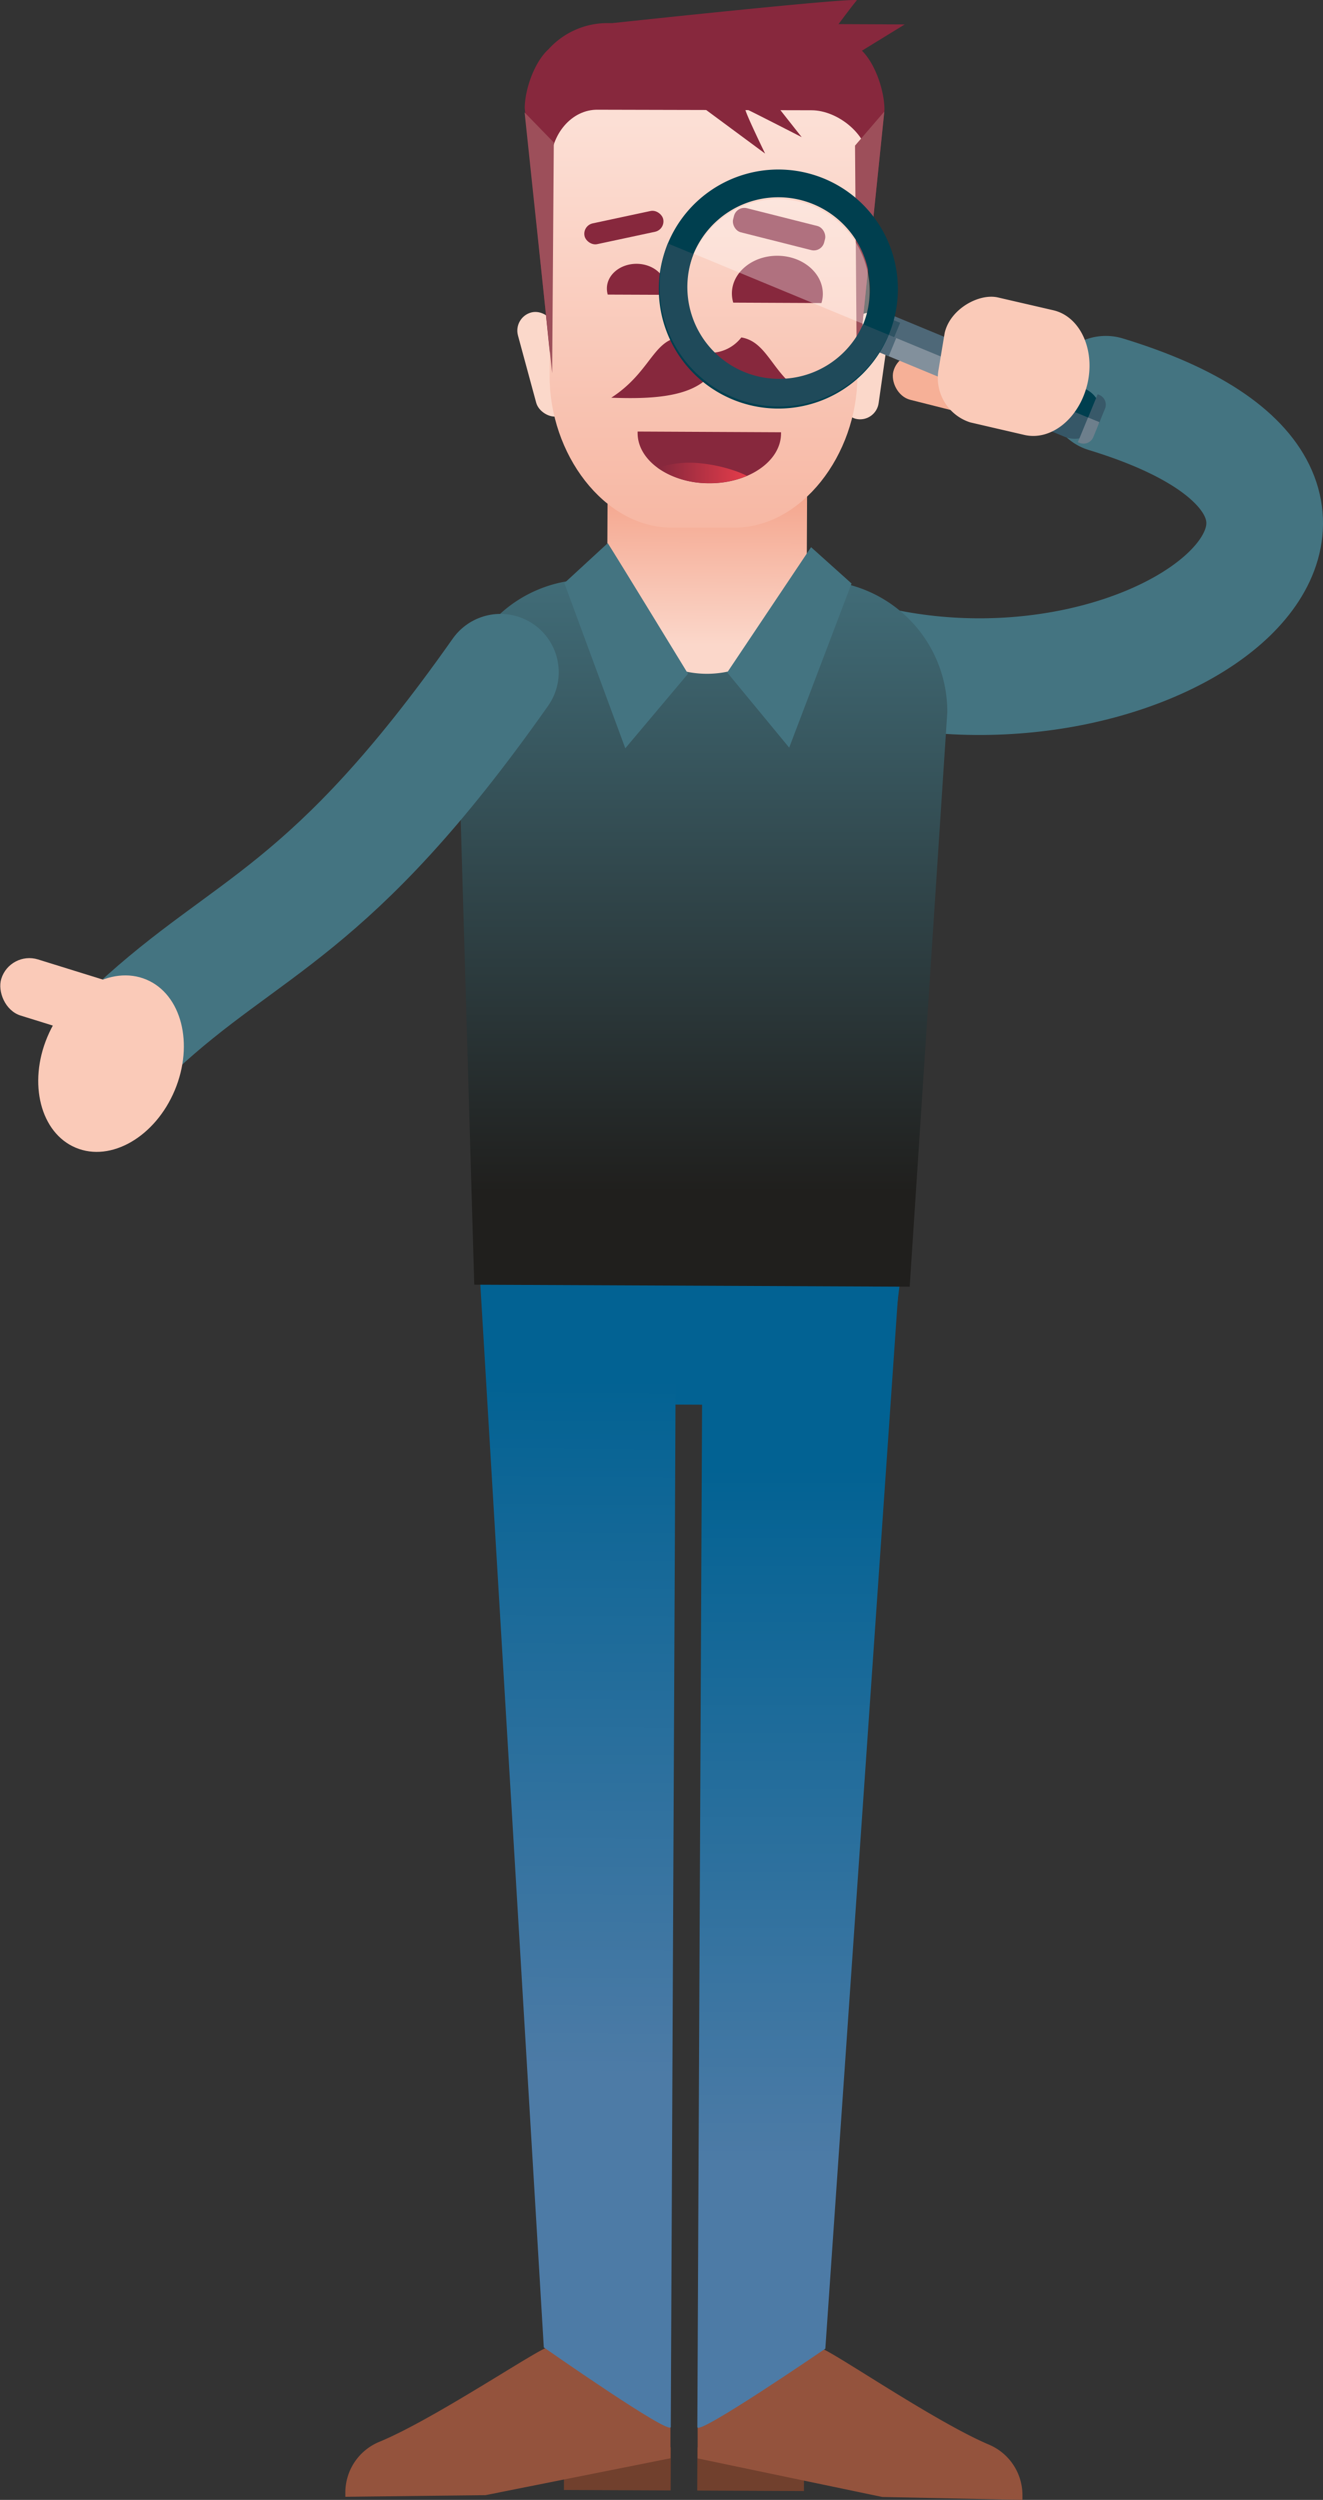 <svg xmlns="http://www.w3.org/2000/svg" xmlns:xlink="http://www.w3.org/1999/xlink" viewBox="0 0 217.06 410.14"><rect x="0" y="0" width="217.06" height="410.14" fill="#333333" stroke="none"/><defs><linearGradient id="linear-gradient" x1="-1634.52" y1="2127.9" x2="-1634.52" y2="2021.64" gradientTransform="matrix(1.36 0 0 1.36 2371.58 -2538.81)" gradientUnits="userSpaceOnUse"><stop offset="0" stop-color="#4d7ba6"/><stop offset=".79" stop-color="#026293"/></linearGradient><linearGradient id="linear-gradient-2" x1="1165.5" y1="2127.95" x2="1165.5" y2="2021.7" gradientTransform="matrix(-1.36 -.01 -.01 1.36 1695.71 -2541.94)" xlink:href="#linear-gradient"/><linearGradient id="linear-gradient-3" x1="888.31" y1="88.42" x2="888.31" y2="198.97" gradientTransform="matrix(-1 0 0 1 1004.12 -3.31)" gradientUnits="userSpaceOnUse"><stop offset="0" stop-color="#447481"/><stop offset="1" stop-color="#201f1d"/></linearGradient><linearGradient id="linear-gradient-4" x1="4175.89" y1="113.18" x2="4175.89" y2="71.93" gradientTransform="translate(-4059.88 -7.43)" gradientUnits="userSpaceOnUse"><stop offset="0" stop-color="#fbd7ca"/><stop offset=".81" stop-color="#f29478"/></linearGradient><linearGradient id="linear-gradient-5" x1="4176.09" y1="45.26" x2="4176.09" y2="194.99" gradientTransform="translate(-4059.37 -26.75)" gradientUnits="userSpaceOnUse"><stop offset=".01" stop-color="#fcdfd5"/><stop offset=".35" stop-color="#f8c0ae"/><stop offset=".76" stop-color="#f4a087"/><stop offset=".97" stop-color="#f29478"/></linearGradient><linearGradient id="linear-gradient-6" x1="881.18" y1="85.04" x2="895.81" y2="85.04" gradientTransform="matrix(-1 0 0 1 1004.12 -3.31)" gradientUnits="userSpaceOnUse"><stop offset="0" stop-color="#e83d4b"/><stop offset="1" stop-color="#87283d"/></linearGradient><style>.cls-2{fill:#71402d}.cls-3{fill:#94533d}.cls-7{fill:none;stroke:#447481;stroke-linecap:round;stroke-linejoin:round;stroke-width:19.14px}.cls-11{fill:#fbd8ca}.cls-12{fill:#87283d}.cls-16{fill:#facab8}.cls-17{fill:#4e6878}.cls-19{fill:#2f5363}.cls-20{fill:#003f4f}</style></defs><g id="Layer_2" data-name="Layer 2"><g id="Layer_1-2" data-name="Layer 1"><rect x="146.21" y="59.97" width="23.13" height="7.63" rx="3.82" ry="3.82" transform="rotate(14.17 157.767 63.806)" fill="#f6b097"/><g id="Lehrer_1" data-name="Lehrer 1"><path class="cls-2" d="M114.39 408.61l17.51.08.01-3.62-17.49-3.55-.03 7.09z"/><path class="cls-3" d="M134.63 385.3c.85-.31 18.43 11.88 27.64 15.78a9 9 0 015.48 8.32v.74l-23-.48-30.29-6.33v-9.61z"/><path fill="#026293" d="M80.05 230.3l65.14.3 3.03-24.94-69.52-.32 1.35 24.96z"/><path d="M147.68 207.63l-12.27 177.7s-21 14.38-21 12.87l.81-174.93z" fill="url(#linear-gradient)"/><path class="cls-2" d="M110.03 408.59l-17.51-.08.01-3.62 17.53-3.39-.03 7.09z"/><path class="cls-3" d="M90 385.1c-.85-.33-18.54 11.71-27.78 15.52a9 9 0 00-5.56 8.27v.74l23-.27 30.34-6.05v-9.61z"/><path d="M78.6 207.31l10.62 177.81s20.82 14.57 20.83 13.06l.81-174.93z" fill="url(#linear-gradient-2)"/><path class="cls-7" d="M143.55 109.11c47.69 10.8 94.75-27.11 37.88-44.43"/><path d="M149.25 211.1l-71.44-.33-2.75-94.29a21.52 21.52 0 0121.61-21.41l37.34.17a21.52 21.52 0 0121.41 21.61z" fill="url(#linear-gradient-3)"/><path d="M99.64 75.12h32.73v19.06A16.37 16.37 0 01116 110.54a16.37 16.37 0 01-16.36-16.36V75.12z" transform="rotate(.27 114.806 90.979)" fill="url(#linear-gradient-4)"/><path d="M99.71 89.11c1.27 1.94 13.17 21.43 13.17 21.43l-10.29 12.23-10-27.1zm33.36.66l-13.76 20.56 10.17 12.33 10.23-26.93-6.64-5.96z" fill="#447481"/><path class="cls-7" d="M82.1 110.29c-28 39.79-41.41 41.18-59.92 58.46"/><rect class="cls-11" x="86.37" y="50.96" width="6.16" height="17.61" rx="3.08" ry="3.08" transform="rotate(-15.17 89.45 59.755)"/><rect class="cls-11" x="138.75" y="51.42" width="6.16" height="17.61" rx="3.08" ry="3.08" transform="rotate(8.1 143.122 60.706)"/><path class="cls-12" d="M145.11 18c0-3.3-1.75-8.38-4.39-10.27a13 13 0 00-9.12-3.79l-31.86-.15A13 13 0 0090 8.07c-2.34 2.12-3.89 6.6-3.91 9.66l4.46 43.49.45-34.13a13 13 0 008.61 3.32l31.86.15a13 13 0 008.79-3.38l.32 34.82z"/><path d="M90.33 26.91l-.16 34.66c-.06 12.88 8.91 24.92 19.94 25h10.38c11 0 20.12-11.9 20.18-24.79l2-34.69c0-5-5.27-9-9.52-9L98.07 18c-4.25-.06-7.72 4-7.74 8.91z" fill="url(#linear-gradient-5)"/><path d="M86.07 18.45l4.52 42.77.27-37.84-4.79-4.93zm54.21 5.44l.3 38.08 4.51-43.67-4.81 5.59z" fill="#9d4f5a"/><rect class="cls-12" x="120.11" y="35.56" width="15.41" height="4.08" rx="1.75" ry="1.75" transform="rotate(14.17 127.838 37.624)"/><rect class="cls-12" x="95.76" y="35.59" width="13.2" height="3.49" rx="1.75" ry="1.75" transform="rotate(-12.08 102.366 37.351)"/><path class="cls-12" d="M133 65.15c-6.2-2.91-6.7-9-11.37-9.79a6.54 6.54 0 01-10.34 0c-4.18.69-4.73 5.83-11 9.89 6.28.23 13 0 16.17-3.61C118.82 64.71 127 66 133 65.15zm-21.73-50.5l14.26 10.55s-3.65-7.51-3.24-7.37 9.24 4.67 9.24 4.67l-5.82-7.38L111.14 14m-6.52-10.19l43.81.2-9.77 6-34.04-6.2z"/><path class="cls-12" d="M100.49 3.79S141.23-.59 140.57.07 134 8.79 134 8.79zm19.81 45.86a5.34 5.34 0 01-.22-1.5c0-3.44 3.36-6.21 7.48-6.19s7.44 2.82 7.44 6.26a5 5 0 01-.23 1.5zm-20.59-1.32a3.57 3.57 0 01-.14-1c0-2.25 2.19-4.06 4.88-4.05s4.86 1.85 4.85 4.09a3.53 3.53 0 01-.16 1zm28.43 22.59a1.27 1.27 0 010 .2c0 4.54-5.31 8.2-11.81 8.17s-11.75-3.74-11.72-8.29v-.2z"/><path d="M114.82 76a25.08 25.08 0 016 1.33 17.2 17.2 0 011.73.73 15.61 15.61 0 01-6.22 1.21 14.55 14.55 0 01-8.41-2.52 16.46 16.46 0 016.9-.75z" fill="url(#linear-gradient-6)"/><ellipse class="cls-16" cx="18.21" cy="174.52" rx="14.96" ry="11.33" transform="rotate(-67.22 18.202 174.506)"/><rect class="cls-16" x="-.46" y="160.23" width="30.06" height="9.64" rx="4.82" ry="4.82" transform="rotate(17.27 14.585 165.027)"/></g><path class="cls-17" transform="rotate(112.49 151.31 55.523)" d="M149.69 49.29h3.23v12.46h-3.23z"/><path transform="rotate(112.49 150.087 58.468)" fill="#82909c" d="M148.47 52.24h3.23V64.7h-3.23z"/><path class="cls-19" transform="matrix(.38 -.92 .92 .38 41.06 168.71)" d="M145.14 52.66h3.23v1.95h-3.23z"/><path class="cls-17" transform="rotate(-67.51 145.529 56.584)" d="M143.92 55.6h3.23v1.95h-3.23z"/><path class="cls-20" d="M171.27 49.45v26.08H170a3.15 3.15 0 01-3.15-3.15V53.85a4.39 4.39 0 014.39-4.39z" transform="rotate(112.49 169.072 62.497)"/><path d="M165.3 53.26a4.39 4.39 0 014.39 4.39V75a4.39 4.39 0 01-4.39 4.39V53.26z" transform="rotate(112.49 167.493 66.31)" fill="#365767"/><path class="cls-19" d="M157.63 60.13l-1.45-.6 1.21-2.9A1.25 1.25 0 01159 56l.29.12z"/><path d="M180.09 64.68l.26.11a1.73 1.73 0 01.94 2.27l-1 2.45-1.87-.77z" fill="#385969"/><path d="M156.05 63.94l-.29-.12a1.25 1.25 0 01-.68-1.63l1.21-2.9 1.44.59zm22.46 4.55l1.87.77-1 2.45a1.74 1.74 0 01-2.28.94l-.26-.1z" fill="#6d7f8c"/><path class="cls-20" d="M120.2 65.54a19.61 19.61 0 10-10.62-25.61 19.6 19.6 0 0010.62 25.61zm1.74-4.2a15.06 15.06 0 1119.67-8.15 15 15 0 01-19.67 8.15z"/><path d="M109.57 39.94l4.21 1.74A15.06 15.06 0 00141.6 53.2l4.2 1.74a19.61 19.61 0 01-36.23-15z" fill="#1f4a5a"/><path d="M141.67 53.16l-27.82-11.52a15.06 15.06 0 0127.82 11.52z" fill="#fff" opacity=".34"/><path class="cls-16" d="M172.81 50.9l-9.09-2.1c-3.07-.71-7.82 1.86-8.73 5.82l-1 6a7.65 7.65 0 005.2 8.68l8.89 2.06c4.4 1 9-2.74 10.33-8.39 1.3-5.65-1.21-11.05-5.6-12.07z"/></g></g></svg>